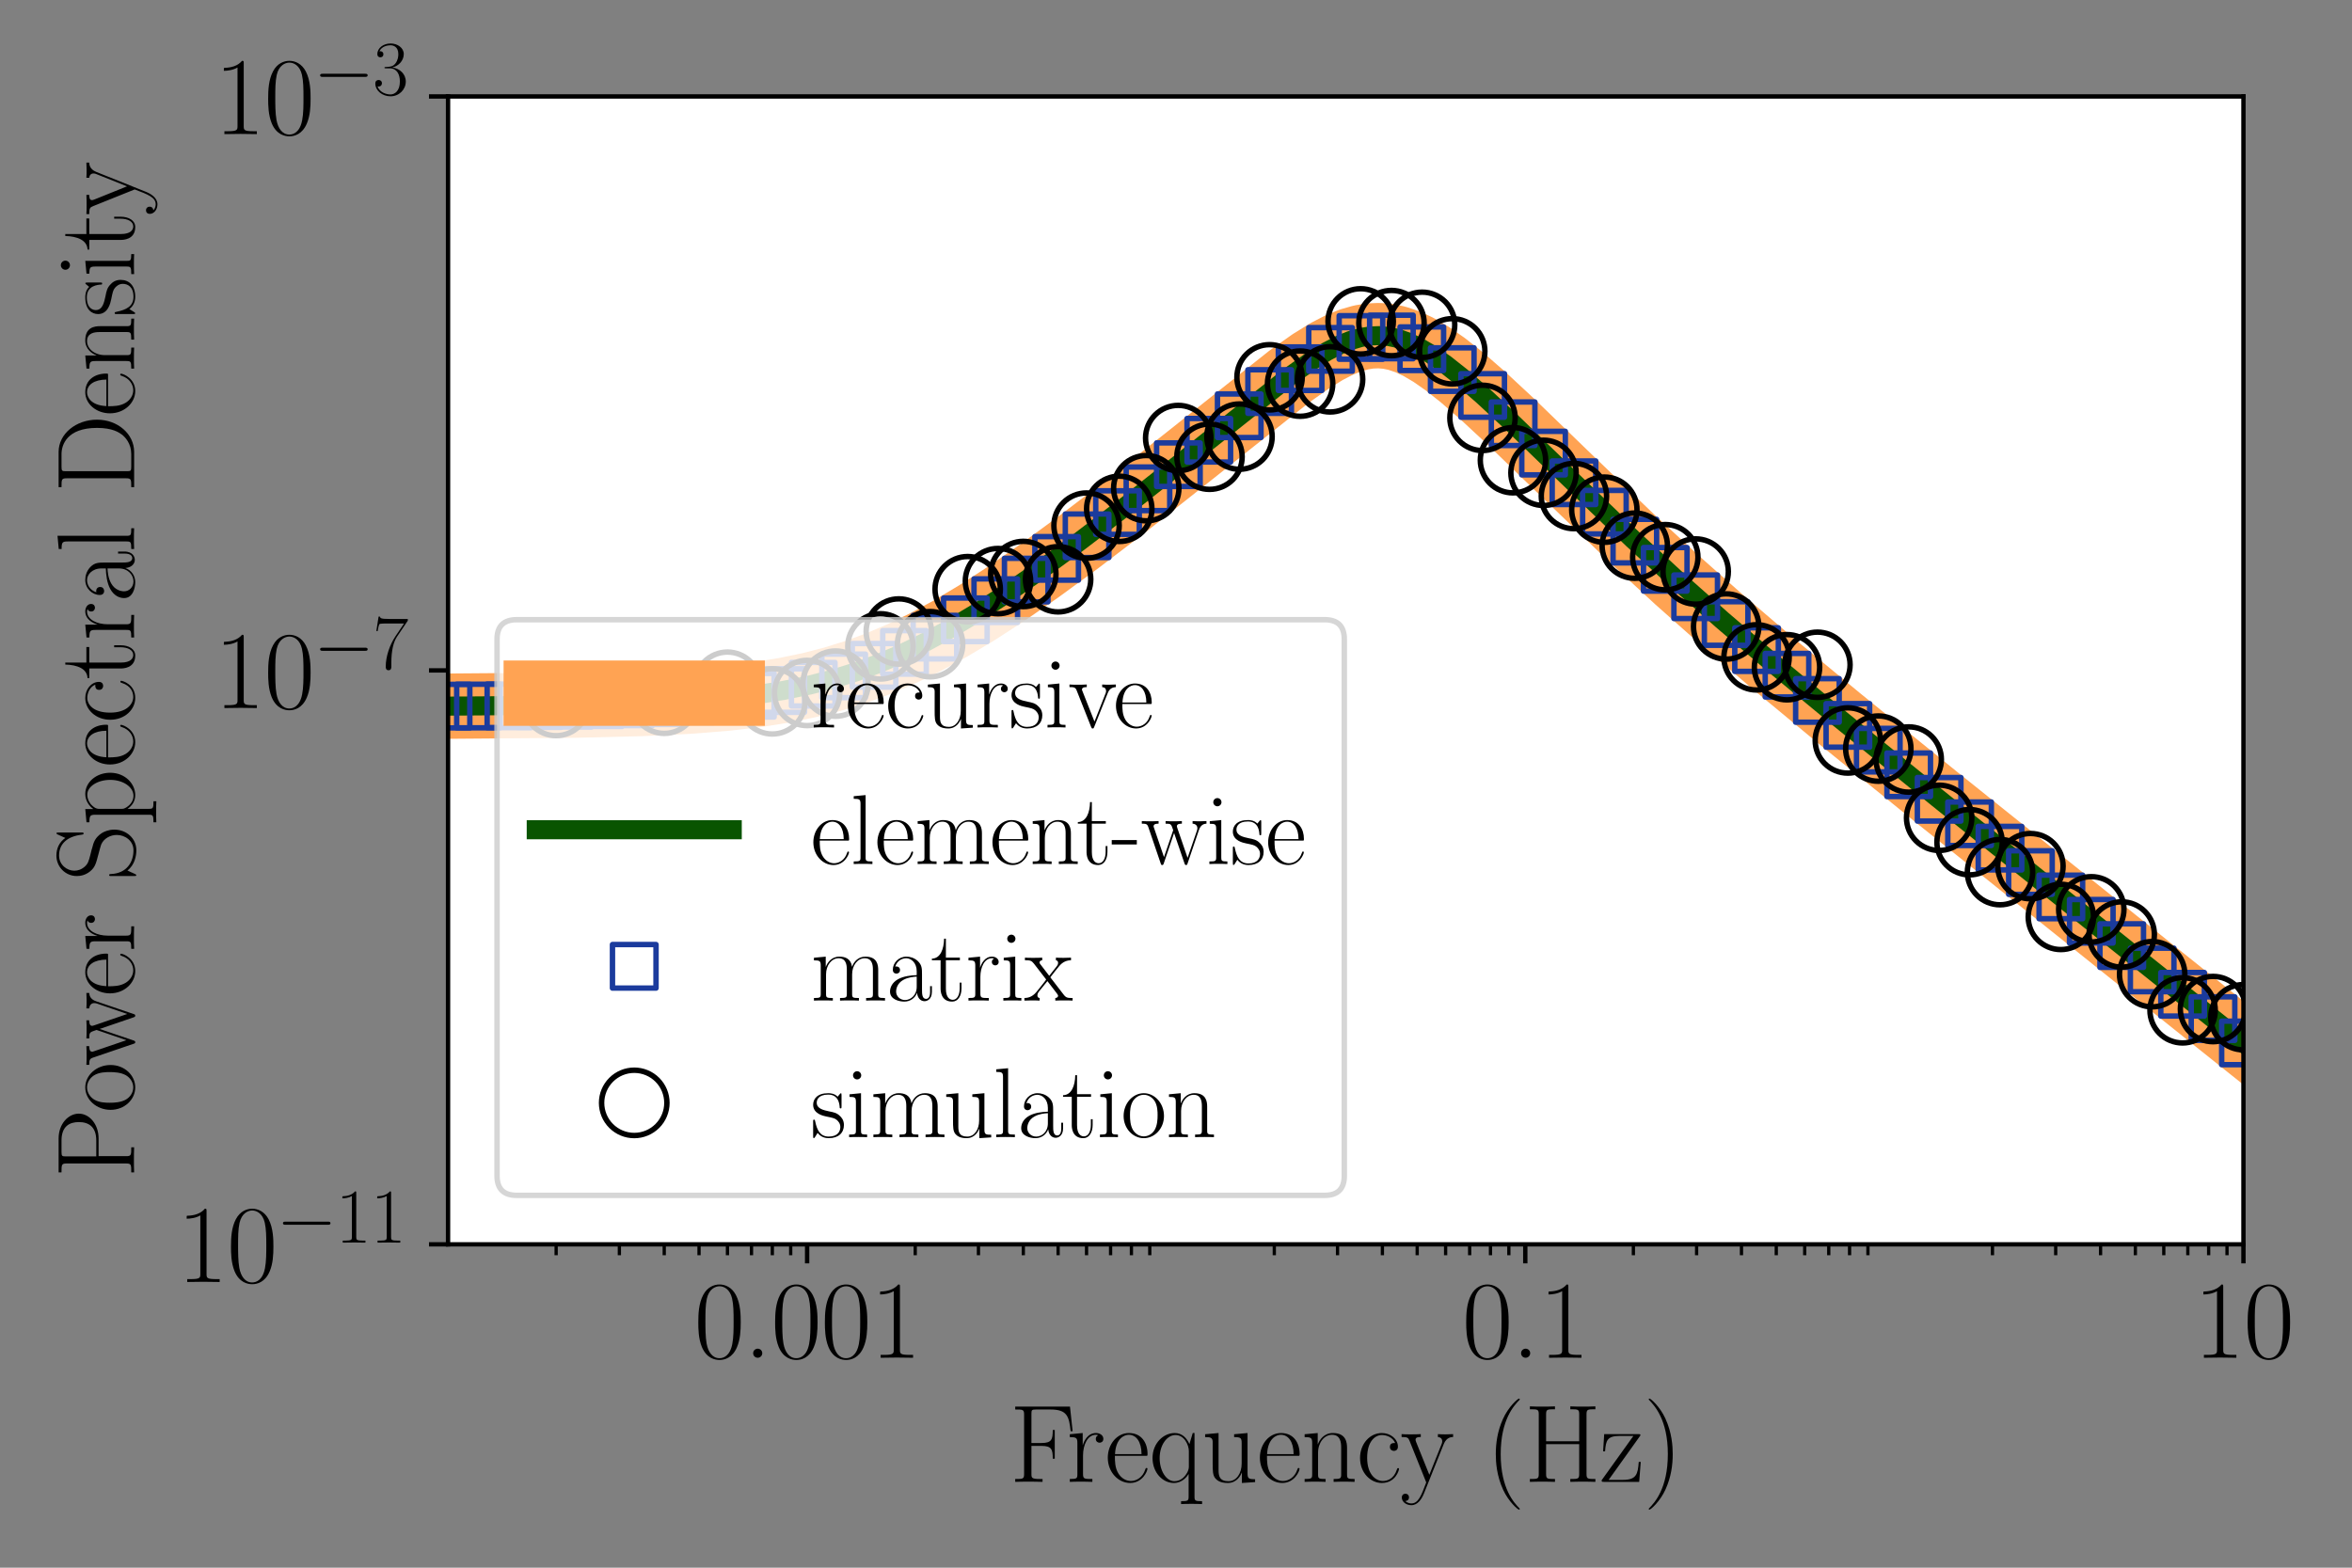 <?xml version="1.0" encoding="utf-8" standalone="no"?>
<!DOCTYPE svg PUBLIC "-//W3C//DTD SVG 1.1//EN"
  "http://www.w3.org/Graphics/SVG/1.1/DTD/svg11.dtd">
<svg xmlns:xlink="http://www.w3.org/1999/xlink" width="432pt" height="288pt" viewBox="0 0 432 288" xmlns="http://www.w3.org/2000/svg" version="1.1">
 <rect x="0" y="0" width="432" height="288" fill="#808080" stroke="none"/>
 <defs>
  <style type="text/css">*{stroke-linejoin: round; stroke-linecap: butt}</style>
 </defs>
 <g id="figure_1">
  <g id="patch_1">
   <path d="M 0 288 
L 432 288 
L 432 0 
L 0 0 
L 0 288 
z
" style="fill: none"/>
  </g>
  <g id="axes_1">
   <g id="patch_2">
    <path d="M 82.294 228.597 
L 412.062 228.597 
L 412.062 17.718 
L 82.294 17.718 
z
" style="fill: #ffffff"/>
   </g>
   <g id="matplotlib.axis_1">
    <g id="xtick_1">
     <g id="line2d_1">
      <defs>
       <path id="mf06d0386e8" d="M 0 0 
L 0 3.5 
" style="stroke: #000000; stroke-width: 0.8"/>
      </defs>
      <g>
       <use xlink:href="#mf06d0386e8" x="148.248" y="228.597" style="stroke: #000000; stroke-width: 0.8"/>
      </g>
     </g>
     <g id="text_1">
      <!-- 0.001 -->
      <g transform="translate(127.484 249.434) scale(0.2 -0.2)">
       <defs>
        <path id="CMR17-30" d="M 2688 2038 
C 2688 2430 2682 3099 2413 3613 
C 2176 4063 1798 4224 1466 4224 
C 1158 4224 768 4082 525 3620 
C 269 3137 243 2539 243 2038 
C 243 1671 250 1112 448 623 
C 723 -39 1216 -128 1466 -128 
C 1760 -128 2208 -7 2470 604 
C 2662 1048 2688 1568 2688 2038 
z
M 1466 -26 
C 1056 -26 813 328 723 816 
C 653 1196 653 1749 653 2109 
C 653 2604 653 3015 736 3407 
C 858 3954 1216 4121 1466 4121 
C 1728 4121 2067 3947 2189 3420 
C 2272 3054 2278 2623 2278 2109 
C 2278 1691 2278 1176 2202 797 
C 2067 96 1690 -26 1466 -26 
z
" transform="scale(0.016)"/>
        <path id="CMR17-2e" d="M 1062 262 
C 1062 422 934 524 800 524 
C 672 524 538 422 538 262 
C 538 102 666 0 800 0 
C 928 0 1062 102 1062 262 
z
" transform="scale(0.016)"/>
        <path id="CMR17-31" d="M 1702 4083 
C 1702 4217 1696 4224 1606 4224 
C 1357 3927 979 3833 621 3820 
C 602 3820 570 3820 563 3808 
C 557 3795 557 3782 557 3648 
C 755 3648 1088 3686 1344 3839 
L 1344 467 
C 1344 243 1331 166 781 166 
L 589 166 
L 589 0 
C 896 6 1216 12 1523 12 
C 1830 12 2150 6 2458 0 
L 2458 166 
L 2266 166 
C 1715 166 1702 236 1702 467 
L 1702 4083 
z
" transform="scale(0.016)"/>
       </defs>
       <use xlink:href="#CMR17-30" transform="scale(0.996)"/>
       <use xlink:href="#CMR17-2e" transform="translate(45.69 0) scale(0.996)"/>
       <use xlink:href="#CMR17-30" transform="translate(70.562 0) scale(0.996)"/>
       <use xlink:href="#CMR17-30" transform="translate(116.252 0) scale(0.996)"/>
       <use xlink:href="#CMR17-31" transform="translate(161.942 0) scale(0.996)"/>
      </g>
     </g>
    </g>
    <g id="xtick_2">
     <g id="line2d_2">
      <g>
       <use xlink:href="#mf06d0386e8" x="280.155" y="228.597" style="stroke: #000000; stroke-width: 0.8"/>
      </g>
     </g>
     <g id="text_2">
      <!-- 0.1 -->
      <g transform="translate(268.53 249.434) scale(0.2 -0.2)">
       <use xlink:href="#CMR17-30" transform="scale(0.996)"/>
       <use xlink:href="#CMR17-2e" transform="translate(45.69 0) scale(0.996)"/>
       <use xlink:href="#CMR17-31" transform="translate(70.562 0) scale(0.996)"/>
      </g>
     </g>
    </g>
    <g id="xtick_3">
     <g id="line2d_3">
      <g>
       <use xlink:href="#mf06d0386e8" x="412.062" y="228.597" style="stroke: #000000; stroke-width: 0.8"/>
      </g>
     </g>
     <g id="text_3">
      <!-- 10 -->
      <g transform="translate(402.924 249.434) scale(0.2 -0.2)">
       <use xlink:href="#CMR17-31" transform="scale(0.996)"/>
       <use xlink:href="#CMR17-30" transform="translate(45.69 0) scale(0.996)"/>
      </g>
     </g>
    </g>
    <g id="xtick_4">
     <g id="line2d_4">
      <defs>
       <path id="m642ac1fba2" d="M 0 0 
L 0 2 
" style="stroke: #000000; stroke-width: 0.6"/>
      </defs>
      <g>
       <use xlink:href="#m642ac1fba2" x="102.148" y="228.597" style="stroke: #000000; stroke-width: 0.6"/>
      </g>
     </g>
    </g>
    <g id="xtick_5">
     <g id="line2d_5">
      <g>
       <use xlink:href="#m642ac1fba2" x="113.762" y="228.597" style="stroke: #000000; stroke-width: 0.6"/>
      </g>
     </g>
    </g>
    <g id="xtick_6">
     <g id="line2d_6">
      <g>
       <use xlink:href="#m642ac1fba2" x="122.002" y="228.597" style="stroke: #000000; stroke-width: 0.6"/>
      </g>
     </g>
    </g>
    <g id="xtick_7">
     <g id="line2d_7">
      <g>
       <use xlink:href="#m642ac1fba2" x="128.394" y="228.597" style="stroke: #000000; stroke-width: 0.6"/>
      </g>
     </g>
    </g>
    <g id="xtick_8">
     <g id="line2d_8">
      <g>
       <use xlink:href="#m642ac1fba2" x="133.616" y="228.597" style="stroke: #000000; stroke-width: 0.6"/>
      </g>
     </g>
    </g>
    <g id="xtick_9">
     <g id="line2d_9">
      <g>
       <use xlink:href="#m642ac1fba2" x="138.031" y="228.597" style="stroke: #000000; stroke-width: 0.6"/>
      </g>
     </g>
    </g>
    <g id="xtick_10">
     <g id="line2d_10">
      <g>
       <use xlink:href="#m642ac1fba2" x="141.856" y="228.597" style="stroke: #000000; stroke-width: 0.6"/>
      </g>
     </g>
    </g>
    <g id="xtick_11">
     <g id="line2d_11">
      <g>
       <use xlink:href="#m642ac1fba2" x="145.23" y="228.597" style="stroke: #000000; stroke-width: 0.6"/>
      </g>
     </g>
    </g>
    <g id="xtick_12">
     <g id="line2d_12">
      <g>
       <use xlink:href="#m642ac1fba2" x="168.102" y="228.597" style="stroke: #000000; stroke-width: 0.6"/>
      </g>
     </g>
    </g>
    <g id="xtick_13">
     <g id="line2d_13">
      <g>
       <use xlink:href="#m642ac1fba2" x="179.715" y="228.597" style="stroke: #000000; stroke-width: 0.6"/>
      </g>
     </g>
    </g>
    <g id="xtick_14">
     <g id="line2d_14">
      <g>
       <use xlink:href="#m642ac1fba2" x="187.956" y="228.597" style="stroke: #000000; stroke-width: 0.6"/>
      </g>
     </g>
    </g>
    <g id="xtick_15">
     <g id="line2d_15">
      <g>
       <use xlink:href="#m642ac1fba2" x="194.347" y="228.597" style="stroke: #000000; stroke-width: 0.6"/>
      </g>
     </g>
    </g>
    <g id="xtick_16">
     <g id="line2d_16">
      <g>
       <use xlink:href="#m642ac1fba2" x="199.569" y="228.597" style="stroke: #000000; stroke-width: 0.6"/>
      </g>
     </g>
    </g>
    <g id="xtick_17">
     <g id="line2d_17">
      <g>
       <use xlink:href="#m642ac1fba2" x="203.985" y="228.597" style="stroke: #000000; stroke-width: 0.6"/>
      </g>
     </g>
    </g>
    <g id="xtick_18">
     <g id="line2d_18">
      <g>
       <use xlink:href="#m642ac1fba2" x="207.81" y="228.597" style="stroke: #000000; stroke-width: 0.6"/>
      </g>
     </g>
    </g>
    <g id="xtick_19">
     <g id="line2d_19">
      <g>
       <use xlink:href="#m642ac1fba2" x="211.183" y="228.597" style="stroke: #000000; stroke-width: 0.6"/>
      </g>
     </g>
    </g>
    <g id="xtick_20">
     <g id="line2d_20">
      <g>
       <use xlink:href="#m642ac1fba2" x="234.055" y="228.597" style="stroke: #000000; stroke-width: 0.6"/>
      </g>
     </g>
    </g>
    <g id="xtick_21">
     <g id="line2d_21">
      <g>
       <use xlink:href="#m642ac1fba2" x="245.669" y="228.597" style="stroke: #000000; stroke-width: 0.6"/>
      </g>
     </g>
    </g>
    <g id="xtick_22">
     <g id="line2d_22">
      <g>
       <use xlink:href="#m642ac1fba2" x="253.909" y="228.597" style="stroke: #000000; stroke-width: 0.6"/>
      </g>
     </g>
    </g>
    <g id="xtick_23">
     <g id="line2d_23">
      <g>
       <use xlink:href="#m642ac1fba2" x="260.301" y="228.597" style="stroke: #000000; stroke-width: 0.6"/>
      </g>
     </g>
    </g>
    <g id="xtick_24">
     <g id="line2d_24">
      <g>
       <use xlink:href="#m642ac1fba2" x="265.523" y="228.597" style="stroke: #000000; stroke-width: 0.6"/>
      </g>
     </g>
    </g>
    <g id="xtick_25">
     <g id="line2d_25">
      <g>
       <use xlink:href="#m642ac1fba2" x="269.938" y="228.597" style="stroke: #000000; stroke-width: 0.6"/>
      </g>
     </g>
    </g>
    <g id="xtick_26">
     <g id="line2d_26">
      <g>
       <use xlink:href="#m642ac1fba2" x="273.763" y="228.597" style="stroke: #000000; stroke-width: 0.6"/>
      </g>
     </g>
    </g>
    <g id="xtick_27">
     <g id="line2d_27">
      <g>
       <use xlink:href="#m642ac1fba2" x="277.137" y="228.597" style="stroke: #000000; stroke-width: 0.6"/>
      </g>
     </g>
    </g>
    <g id="xtick_28">
     <g id="line2d_28">
      <g>
       <use xlink:href="#m642ac1fba2" x="300.009" y="228.597" style="stroke: #000000; stroke-width: 0.6"/>
      </g>
     </g>
    </g>
    <g id="xtick_29">
     <g id="line2d_29">
      <g>
       <use xlink:href="#m642ac1fba2" x="311.623" y="228.597" style="stroke: #000000; stroke-width: 0.6"/>
      </g>
     </g>
    </g>
    <g id="xtick_30">
     <g id="line2d_30">
      <g>
       <use xlink:href="#m642ac1fba2" x="319.863" y="228.597" style="stroke: #000000; stroke-width: 0.6"/>
      </g>
     </g>
    </g>
    <g id="xtick_31">
     <g id="line2d_31">
      <g>
       <use xlink:href="#m642ac1fba2" x="326.254" y="228.597" style="stroke: #000000; stroke-width: 0.6"/>
      </g>
     </g>
    </g>
    <g id="xtick_32">
     <g id="line2d_32">
      <g>
       <use xlink:href="#m642ac1fba2" x="331.477" y="228.597" style="stroke: #000000; stroke-width: 0.6"/>
      </g>
     </g>
    </g>
    <g id="xtick_33">
     <g id="line2d_33">
      <g>
       <use xlink:href="#m642ac1fba2" x="335.892" y="228.597" style="stroke: #000000; stroke-width: 0.6"/>
      </g>
     </g>
    </g>
    <g id="xtick_34">
     <g id="line2d_34">
      <g>
       <use xlink:href="#m642ac1fba2" x="339.717" y="228.597" style="stroke: #000000; stroke-width: 0.6"/>
      </g>
     </g>
    </g>
    <g id="xtick_35">
     <g id="line2d_35">
      <g>
       <use xlink:href="#m642ac1fba2" x="343.09" y="228.597" style="stroke: #000000; stroke-width: 0.6"/>
      </g>
     </g>
    </g>
    <g id="xtick_36">
     <g id="line2d_36">
      <g>
       <use xlink:href="#m642ac1fba2" x="365.962" y="228.597" style="stroke: #000000; stroke-width: 0.6"/>
      </g>
     </g>
    </g>
    <g id="xtick_37">
     <g id="line2d_37">
      <g>
       <use xlink:href="#m642ac1fba2" x="377.576" y="228.597" style="stroke: #000000; stroke-width: 0.6"/>
      </g>
     </g>
    </g>
    <g id="xtick_38">
     <g id="line2d_38">
      <g>
       <use xlink:href="#m642ac1fba2" x="385.816" y="228.597" style="stroke: #000000; stroke-width: 0.6"/>
      </g>
     </g>
    </g>
    <g id="xtick_39">
     <g id="line2d_39">
      <g>
       <use xlink:href="#m642ac1fba2" x="392.208" y="228.597" style="stroke: #000000; stroke-width: 0.6"/>
      </g>
     </g>
    </g>
    <g id="xtick_40">
     <g id="line2d_40">
      <g>
       <use xlink:href="#m642ac1fba2" x="397.43" y="228.597" style="stroke: #000000; stroke-width: 0.6"/>
      </g>
     </g>
    </g>
    <g id="xtick_41">
     <g id="line2d_41">
      <g>
       <use xlink:href="#m642ac1fba2" x="401.846" y="228.597" style="stroke: #000000; stroke-width: 0.6"/>
      </g>
     </g>
    </g>
    <g id="xtick_42">
     <g id="line2d_42">
      <g>
       <use xlink:href="#m642ac1fba2" x="405.67" y="228.597" style="stroke: #000000; stroke-width: 0.6"/>
      </g>
     </g>
    </g>
    <g id="xtick_43">
     <g id="line2d_43">
      <g>
       <use xlink:href="#m642ac1fba2" x="409.044" y="228.597" style="stroke: #000000; stroke-width: 0.6"/>
      </g>
     </g>
    </g>
    <g id="text_4">
     <!-- Frequency (Hz) -->
     <g transform="translate(185.429 272.235) scale(0.2 -0.2)">
      <defs>
       <path id="CMR17-46" d="M 3482 4339 
L 326 4339 
L 326 4172 
C 768 4172 838 4172 838 3883 
L 838 450 
C 838 166 768 166 326 166 
L 326 0 
C 512 12 870 12 1069 12 
C 1331 12 1638 12 1901 0 
L 1901 166 
L 1760 166 
C 1274 166 1261 229 1261 456 
L 1261 2073 
L 1837 2073 
C 2432 2073 2490 1865 2490 1334 
L 2605 1334 
L 2605 2991 
L 2490 2991 
C 2490 2451 2432 2240 1837 2240 
L 1261 2240 
L 1261 3922 
C 1261 4140 1274 4172 1530 4172 
L 2355 4172 
C 3322 4172 3430 3774 3520 2920 
L 3635 2920 
L 3482 4339 
z
" transform="scale(0.016)"/>
       <path id="CMR17-72" d="M 960 1517 
C 960 2134 1222 2713 1702 2713 
C 1747 2713 1792 2707 1837 2687 
C 1837 2687 1696 2642 1696 2475 
C 1696 2321 1818 2257 1914 2257 
C 1990 2257 2131 2302 2131 2482 
C 2131 2687 1926 2816 1709 2816 
C 1222 2816 1011 2340 947 2115 
L 941 2115 
L 941 2816 
L 198 2745 
L 198 2578 
C 576 2578 634 2540 634 2231 
L 634 443 
C 634 198 608 166 198 166 
L 198 0 
C 352 12 646 12 813 12 
C 998 12 1325 12 1498 0 
L 1498 166 
C 1037 166 960 166 960 455 
L 960 1517 
z
" transform="scale(0.016)"/>
       <path id="CMR17-65" d="M 2438 1503 
C 2464 1529 2464 1542 2464 1606 
C 2464 2251 2118 2816 1389 2816 
C 710 2816 173 2175 173 1394 
C 173 554 781 -64 1459 -64 
C 2176 -64 2458 619 2458 755 
C 2458 800 2419 800 2406 800 
C 2362 800 2355 787 2330 709 
C 2189 270 1837 51 1504 51 
C 1229 51 954 206 781 490 
C 582 819 582 1200 582 1503 
L 2438 1503 
z
M 589 1600 
C 634 2511 1126 2713 1382 2713 
C 1818 2713 2112 2308 2118 1600 
L 589 1600 
z
" transform="scale(0.016)"/>
       <path id="CMR17-71" d="M 2630 2816 
L 2528 2816 
L 2336 2177 
C 2189 2519 1920 2816 1491 2816 
C 838 2816 211 2228 211 1376 
C 211 529 800 -64 1440 -64 
C 1933 -64 2208 316 2291 458 
L 2291 -834 
C 2291 -1081 2266 -1114 1856 -1114 
L 1856 -1280 
C 2010 -1268 2291 -1268 2458 -1268 
C 2624 -1268 2912 -1268 3066 -1280 
L 3066 -1114 
C 2656 -1114 2630 -1088 2630 -834 
L 2630 2816 
z
M 2304 871 
C 2304 594 2074 335 2054 316 
C 1856 90 1626 38 1472 38 
C 992 38 621 652 621 1369 
C 621 2125 1043 2700 1536 2700 
C 2048 2700 2304 2112 2304 1776 
L 2304 871 
z
" transform="scale(0.016)"/>
       <path id="CMR17-75" d="M 1882 2745 
L 1882 2579 
C 2259 2579 2317 2540 2317 2229 
L 2317 1053 
C 2317 510 2029 38 1555 38 
C 1030 38 986 355 986 691 
L 986 2816 
L 211 2745 
L 211 2579 
C 467 2579 640 2579 646 2320 
L 646 1079 
C 646 646 646 368 813 187 
C 896 103 1056 -64 1517 -64 
C 2061 -64 2272 400 2323 536 
L 2330 536 
L 2330 -64 
L 3091 -13 
L 3091 154 
C 2714 154 2656 193 2656 503 
L 2656 2816 
L 1882 2745 
z
" transform="scale(0.016)"/>
       <path id="CMR17-6e" d="M 2656 1954 
C 2656 2282 2592 2816 1837 2816 
C 1331 2816 1069 2424 973 2166 
L 966 2166 
L 966 2816 
L 211 2745 
L 211 2578 
C 589 2578 646 2540 646 2231 
L 646 443 
C 646 198 621 166 211 166 
L 211 0 
C 365 12 646 12 813 12 
C 979 12 1267 12 1421 0 
L 1421 166 
C 1011 166 986 192 986 443 
L 986 1678 
C 986 2269 1344 2713 1792 2713 
C 2266 2713 2317 2289 2317 1980 
L 2317 443 
C 2317 198 2291 166 1882 166 
L 1882 0 
C 2035 12 2317 12 2483 12 
C 2650 12 2938 12 3091 0 
L 3091 166 
C 2682 166 2656 192 2656 443 
L 2656 1954 
z
" transform="scale(0.016)"/>
       <path id="CMR17-63" d="M 2234 2240 
C 2112 2240 1933 2240 1933 2015 
C 1933 1836 2080 1785 2163 1785 
C 2208 1785 2394 1804 2394 2028 
C 2394 2476 1958 2816 1466 2816 
C 787 2816 211 2201 211 1379 
C 211 521 813 -64 1466 -64 
C 2259 -64 2458 676 2458 747 
C 2458 773 2451 792 2406 792 
C 2362 792 2355 786 2330 702 
C 2163 180 1798 51 1523 51 
C 1114 51 621 431 621 1385 
C 621 2358 1094 2700 1472 2700 
C 1722 2700 2093 2582 2234 2240 
z
" transform="scale(0.016)"/>
       <path id="CMR17-79" d="M 2496 2183 
C 2656 2579 2944 2585 3034 2585 
L 3034 2752 
C 2912 2745 2752 2739 2630 2739 
C 2496 2739 2285 2739 2157 2752 
L 2157 2585 
C 2400 2566 2406 2384 2406 2332 
C 2406 2268 2394 2235 2362 2158 
L 1664 409 
L 902 2300 
C 870 2378 870 2423 870 2430 
C 870 2572 1018 2585 1171 2585 
L 1171 2752 
C 1018 2739 742 2739 582 2739 
C 410 2739 205 2739 64 2752 
L 64 2585 
C 410 2585 448 2553 531 2345 
L 1485 -31 
C 1197 -795 1030 -1242 627 -1242 
C 557 -1242 397 -1223 282 -1106 
C 429 -1093 493 -1002 493 -892 
C 493 -782 416 -685 288 -685 
C 147 -685 77 -782 77 -899 
C 77 -1158 339 -1344 627 -1344 
C 998 -1344 1229 -983 1357 -659 
L 2496 2183 
z
" transform="scale(0.016)"/>
       <path id="CMR17-28" d="M 1958 -1562 
C 1958 -1556 1958 -1543 1939 -1524 
C 1645 -1223 858 -403 858 1596 
C 858 3595 1632 4408 1946 4729 
C 1946 4735 1958 4748 1958 4767 
C 1958 4787 1939 4800 1914 4800 
C 1843 4800 1299 4325 986 3620 
C 666 2909 576 2218 576 1603 
C 576 1141 621 360 1005 -467 
C 1312 -1133 1837 -1600 1914 -1600 
C 1946 -1600 1958 -1588 1958 -1562 
z
" transform="scale(0.016)"/>
       <path id="CMR17-48" d="M 3590 3898 
C 3590 4185 3661 4185 4102 4185 
L 4102 4352 
C 3917 4339 3578 4339 3379 4339 
C 3181 4339 2842 4339 2656 4352 
L 2656 4185 
C 3098 4185 3168 4185 3168 3898 
L 3168 2342 
L 1261 2342 
L 1261 3898 
C 1261 4185 1331 4185 1773 4185 
L 1773 4352 
C 1587 4339 1248 4339 1050 4339 
C 851 4339 512 4339 326 4352 
L 326 4185 
C 768 4185 838 4185 838 3898 
L 838 452 
C 838 166 768 166 326 166 
L 326 0 
C 512 12 851 12 1050 12 
C 1248 12 1587 12 1773 0 
L 1773 166 
C 1331 166 1261 166 1261 452 
L 1261 2176 
L 3168 2176 
L 3168 452 
C 3168 166 3098 166 2656 166 
L 2656 0 
C 2842 12 3181 12 3379 12 
C 3578 12 3917 12 4102 0 
L 4102 166 
C 3661 166 3590 166 3590 452 
L 3590 3898 
z
" transform="scale(0.016)"/>
       <path id="CMR17-7a" d="M 2310 2604 
C 2362 2668 2362 2681 2362 2694 
C 2362 2752 2336 2752 2221 2752 
L 275 2752 
L 211 1760 
L 326 1760 
C 371 2380 442 2649 1178 2649 
L 1958 2649 
L 128 96 
C 128 6 134 0 269 0 
L 2291 0 
L 2381 1152 
L 2266 1152 
C 2214 441 2131 115 1350 115 
L 531 115 
L 2310 2604 
z
" transform="scale(0.016)"/>
       <path id="CMR17-29" d="M 1683 1596 
C 1683 2057 1638 2839 1254 3665 
C 947 4332 422 4800 346 4800 
C 326 4800 301 4793 301 4761 
C 301 4748 307 4742 314 4729 
C 621 4408 1402 3595 1402 1603 
C 1402 -396 627 -1210 314 -1530 
C 307 -1543 301 -1549 301 -1562 
C 301 -1594 326 -1600 346 -1600 
C 416 -1600 960 -1127 1274 -422 
C 1594 289 1683 981 1683 1596 
z
" transform="scale(0.016)"/>
      </defs>
      <use xlink:href="#CMR17-46" transform="scale(0.996)"/>
      <use xlink:href="#CMR17-72" transform="translate(52.177 0) scale(0.996)"/>
      <use xlink:href="#CMR17-65" transform="translate(87.457 0) scale(0.996)"/>
      <use xlink:href="#CMR17-71" transform="translate(127.943 0) scale(0.996)"/>
      <use xlink:href="#CMR17-75" transform="translate(176.236 0) scale(0.996)"/>
      <use xlink:href="#CMR17-65" transform="translate(227.131 0) scale(0.996)"/>
      <use xlink:href="#CMR17-6e" transform="translate(267.617 0) scale(0.996)"/>
      <use xlink:href="#CMR17-63" transform="translate(318.512 0) scale(0.996)"/>
      <use xlink:href="#CMR17-79" transform="translate(358.998 0) scale(0.996)"/>
      <use xlink:href="#CMR17-28" transform="translate(437.367 0) scale(0.996)"/>
      <use xlink:href="#CMR17-48" transform="translate(472.648 0) scale(0.996)"/>
      <use xlink:href="#CMR17-7a" transform="translate(541.72 0) scale(0.996)"/>
      <use xlink:href="#CMR17-29" transform="translate(582.206 0) scale(0.996)"/>
     </g>
    </g>
   </g>
   <g id="matplotlib.axis_2">
    <g id="ytick_1">
     <g id="line2d_44">
      <defs>
       <path id="mcb9f0d0745" d="M 0 0 
L -3.5 0 
" style="stroke: #000000; stroke-width: 0.8"/>
      </defs>
      <g>
       <use xlink:href="#mcb9f0d0745" x="82.294" y="228.597" style="stroke: #000000; stroke-width: 0.8"/>
      </g>
     </g>
     <g id="text_5">
      <!-- $\mathdefault{10^{-11}}$ -->
      <g transform="translate(32.513 235.515) scale(0.2 -0.2)">
       <defs>
        <path id="CMSY10-0" d="M 4218 1472 
C 4326 1472 4442 1472 4442 1600 
C 4442 1728 4326 1728 4218 1728 
L 755 1728 
C 646 1728 531 1728 531 1600 
C 531 1472 646 1472 755 1472 
L 4218 1472 
z
" transform="scale(0.016)"/>
       </defs>
       <use xlink:href="#CMR17-31" transform="scale(0.996)"/>
       <use xlink:href="#CMR17-30" transform="translate(45.69 0) scale(0.996)"/>
       <use xlink:href="#CMSY10-0" transform="translate(91.381 36.154) scale(0.697)"/>
       <use xlink:href="#CMR17-31" transform="translate(145.622 36.154) scale(0.697)"/>
       <use xlink:href="#CMR17-31" transform="translate(177.605 36.154) scale(0.697)"/>
      </g>
     </g>
    </g>
    <g id="ytick_2">
     <g id="line2d_45">
      <g>
       <use xlink:href="#mcb9f0d0745" x="82.294" y="123.158" style="stroke: #000000; stroke-width: 0.8"/>
      </g>
     </g>
     <g id="text_6">
      <!-- $\mathdefault{10^{-7}}$ -->
      <g transform="translate(39.341 130.076) scale(0.2 -0.2)">
       <defs>
        <path id="CMR17-37" d="M 2886 3955 
L 2886 4096 
L 1382 4096 
C 634 4096 621 4166 595 4288 
L 480 4288 
L 294 3104 
L 410 3104 
C 429 3226 474 3552 550 3673 
C 589 3724 1062 3724 1171 3724 
L 2579 3724 
L 1869 2670 
C 1395 1961 1069 1003 1069 166 
C 1069 89 1069 -128 1299 -128 
C 1530 -128 1530 89 1530 172 
L 1530 466 
C 1530 1514 1709 2204 2003 2644 
L 2886 3955 
z
" transform="scale(0.016)"/>
       </defs>
       <use xlink:href="#CMR17-31" transform="scale(0.996)"/>
       <use xlink:href="#CMR17-30" transform="translate(45.69 0) scale(0.996)"/>
       <use xlink:href="#CMSY10-0" transform="translate(91.381 36.154) scale(0.697)"/>
       <use xlink:href="#CMR17-37" transform="translate(145.622 36.154) scale(0.697)"/>
      </g>
     </g>
    </g>
    <g id="ytick_3">
     <g id="line2d_46">
      <g>
       <use xlink:href="#mcb9f0d0745" x="82.294" y="17.718" style="stroke: #000000; stroke-width: 0.8"/>
      </g>
     </g>
     <g id="text_7">
      <!-- $\mathdefault{10^{-3}}$ -->
      <g transform="translate(39.341 24.637) scale(0.2 -0.2)">
       <defs>
        <path id="CMR17-33" d="M 1414 2176 
C 1984 2176 2234 1673 2234 1094 
C 2234 322 1824 25 1453 25 
C 1114 25 563 193 390 691 
C 422 678 454 678 486 678 
C 640 678 755 780 755 947 
C 755 1132 614 1216 486 1216 
C 378 1216 211 1164 211 927 
C 211 335 787 -128 1466 -128 
C 2176 -128 2720 432 2720 1087 
C 2720 1718 2208 2176 1600 2246 
C 2086 2347 2554 2776 2554 3353 
C 2554 3856 2048 4224 1472 4224 
C 890 4224 378 3862 378 3347 
C 378 3123 544 3084 627 3084 
C 762 3084 877 3167 877 3334 
C 877 3500 762 3584 627 3584 
C 602 3584 570 3584 544 3571 
C 730 3999 1235 4076 1459 4076 
C 1683 4076 2106 3966 2106 3347 
C 2106 3167 2080 2851 1862 2574 
C 1670 2329 1453 2316 1242 2297 
C 1210 2297 1062 2284 1037 2284 
C 992 2278 966 2272 966 2227 
C 966 2182 973 2176 1101 2176 
L 1414 2176 
z
" transform="scale(0.016)"/>
       </defs>
       <use xlink:href="#CMR17-31" transform="scale(0.996)"/>
       <use xlink:href="#CMR17-30" transform="translate(45.69 0) scale(0.996)"/>
       <use xlink:href="#CMSY10-0" transform="translate(91.381 36.154) scale(0.697)"/>
       <use xlink:href="#CMR17-33" transform="translate(145.622 36.154) scale(0.697)"/>
      </g>
     </g>
    </g>
    <g id="text_8">
     <!-- Power Spectral Density -->
     <g transform="translate(24.637 216.438) rotate(-90) scale(0.2 -0.2)">
      <defs>
       <path id="CMR17-50" d="M 1267 2048 
L 2291 2048 
C 3117 2048 3718 2583 3718 3187 
C 3718 3791 3130 4352 2291 4352 
L 333 4352 
L 333 4185 
C 774 4185 845 4185 845 3899 
L 845 453 
C 845 166 774 166 333 166 
L 333 0 
C 518 12 858 12 1056 12 
C 1254 12 1594 12 1779 0 
L 1779 166 
C 1338 166 1267 166 1267 453 
L 1267 2048 
z
M 1254 2182 
L 1254 3937 
C 1254 4153 1267 4185 1523 4185 
L 2170 4185 
C 2995 4185 3232 3715 3232 3187 
C 3232 2608 2950 2182 2170 2182 
L 1254 2182 
z
" transform="scale(0.016)"/>
       <path id="CMR17-6f" d="M 2758 1356 
C 2758 2176 2163 2816 1466 2816 
C 768 2816 173 2176 173 1356 
C 173 550 768 -64 1466 -64 
C 2163 -64 2758 550 2758 1356 
z
M 1466 51 
C 1165 51 909 230 762 480 
C 602 768 582 1126 582 1408 
C 582 1676 595 2009 762 2297 
C 890 2508 1139 2713 1466 2713 
C 1754 2713 1997 2553 2150 2329 
C 2349 2028 2349 1606 2349 1408 
C 2349 1158 2336 774 2163 467 
C 1984 172 1709 51 1466 51 
z
" transform="scale(0.016)"/>
       <path id="CMR17-77" d="M 3725 2186 
C 3853 2566 4109 2579 4205 2585 
L 4205 2752 
C 4077 2745 3949 2739 3821 2739 
C 3699 2739 3424 2739 3315 2752 
L 3315 2585 
C 3514 2572 3622 2456 3622 2296 
C 3622 2251 3610 2193 3597 2148 
L 2995 398 
L 2342 2296 
C 2330 2341 2310 2392 2310 2418 
C 2310 2585 2528 2585 2630 2585 
L 2630 2752 
C 2483 2739 2214 2739 2061 2739 
C 1901 2739 1734 2739 1587 2752 
L 1587 2585 
C 1939 2585 1939 2572 2074 2167 
L 1485 443 
L 851 2302 
C 819 2386 819 2399 819 2418 
C 819 2585 1037 2585 1139 2585 
L 1139 2752 
C 986 2739 717 2739 557 2739 
C 416 2739 198 2739 64 2752 
L 64 2585 
C 346 2585 416 2566 486 2353 
L 1274 38 
C 1299 -45 1318 -64 1370 -64 
C 1414 -64 1440 -52 1472 44 
L 2131 1987 
L 2797 44 
C 2829 -52 2854 -64 2899 -64 
C 2950 -64 2970 -45 2995 38 
L 3725 2186 
z
" transform="scale(0.016)"/>
       <path id="CMR17-53" d="M 2803 4351 
C 2803 4467 2797 4473 2758 4473 
C 2720 4473 2707 4447 2682 4390 
L 2490 3965 
C 2246 4320 1875 4480 1472 4480 
C 819 4480 294 3958 294 3301 
C 294 3101 339 2817 557 2546 
C 794 2250 1018 2198 1530 2063 
C 1722 2011 2042 1927 2106 1901 
C 2470 1747 2662 1360 2662 999 
C 2662 534 2336 38 1779 38 
C 1094 38 454 425 410 1328 
C 403 1431 397 1437 352 1437 
C 301 1437 294 1431 294 1302 
L 294 0 
C 294 -116 301 -122 339 -122 
C 384 -122 397 -90 486 109 
C 493 128 493 141 614 386 
C 934 -39 1472 -128 1779 -128 
C 2477 -128 2970 457 2970 1141 
C 2970 1476 2848 1734 2778 1850 
C 2509 2263 2221 2340 1914 2417 
C 1869 2437 1856 2437 1498 2527 
C 1152 2617 1005 2662 845 2836 
C 666 3036 602 3243 602 3449 
C 602 3868 934 4326 1478 4326 
C 2157 4326 2579 3842 2675 3036 
C 2694 2920 2701 2914 2746 2914 
C 2803 2914 2803 2933 2803 3043 
L 2803 4351 
z
" transform="scale(0.016)"/>
       <path id="CMR17-70" d="M 1408 -1114 
C 998 -1114 973 -1088 973 -834 
L 973 380 
C 1158 109 1427 -64 1766 -64 
C 2406 -64 3053 503 3053 1382 
C 3053 2196 2496 2816 1837 2816 
C 1453 2816 1139 2603 960 2345 
L 960 2816 
L 198 2745 
L 198 2577 
C 576 2577 634 2539 634 2228 
L 634 -834 
C 634 -1081 608 -1114 198 -1114 
L 198 -1280 
C 352 -1268 634 -1268 800 -1268 
C 966 -1268 1254 -1268 1408 -1280 
L 1408 -1114 
z
M 973 2015 
C 973 2106 973 2241 1222 2481 
C 1254 2506 1472 2700 1792 2700 
C 2259 2700 2643 2112 2643 1376 
C 2643 639 2234 38 1728 38 
C 1498 38 1248 148 1056 451 
C 973 594 973 632 973 736 
L 973 2015 
z
" transform="scale(0.016)"/>
       <path id="CMR17-74" d="M 966 2585 
L 1862 2585 
L 1862 2752 
L 966 2752 
L 966 3968 
L 851 3968 
C 838 3292 614 2700 70 2687 
L 70 2585 
L 627 2585 
L 627 778 
C 627 655 627 -64 1370 -64 
C 1747 -64 1965 308 1965 784 
L 1965 1151 
L 1850 1151 
L 1850 790 
C 1850 347 1677 51 1408 51 
C 1222 51 966 179 966 765 
L 966 2585 
z
" transform="scale(0.016)"/>
       <path id="CMR17-61" d="M 2304 1656 
C 2304 2048 2304 2275 2035 2534 
C 1798 2751 1523 2816 1306 2816 
C 800 2816 435 2408 435 1977 
C 435 1740 627 1728 666 1728 
C 749 1728 896 1779 896 1958 
C 896 2118 774 2188 666 2188 
C 640 2188 608 2182 589 2176 
C 723 2594 1069 2713 1293 2713 
C 1613 2713 1965 2421 1965 1875 
L 1965 1632 
C 1587 1619 1133 1568 774 1373 
C 371 1147 256 822 256 576 
C 256 77 832 -64 1171 -64 
C 1523 -64 1850 135 1990 505 
C 2003 219 2182 -39 2464 -39 
C 2598 -39 2938 51 2938 563 
L 2938 926 
L 2822 926 
L 2822 557 
C 2822 161 2650 109 2566 109 
C 2304 109 2304 446 2304 732 
L 2304 1656 
z
M 1965 887 
C 1965 323 1568 38 1216 38 
C 896 38 646 278 646 576 
C 646 771 730 1114 1101 1322 
C 1408 1497 1760 1523 1965 1536 
L 1965 887 
z
" transform="scale(0.016)"/>
       <path id="CMR17-6c" d="M 979 4416 
L 218 4345 
L 218 4179 
C 595 4179 653 4141 653 3835 
L 653 439 
C 653 198 627 166 218 166 
L 218 0 
C 371 12 653 12 813 12 
C 979 12 1261 12 1414 0 
L 1414 166 
C 1005 166 979 191 979 439 
L 979 4416 
z
" transform="scale(0.016)"/>
       <path id="CMR17-44" d="M 333 4352 
L 333 4185 
C 774 4185 845 4185 845 3898 
L 845 453 
C 845 166 774 166 333 166 
L 333 0 
L 2368 0 
C 3398 0 4224 943 4224 2140 
C 4224 3344 3411 4352 2368 4352 
L 333 4352 
z
M 1523 166 
C 1267 166 1254 198 1254 414 
L 1254 3936 
C 1254 4153 1267 4185 1523 4185 
L 2240 4185 
C 2771 4185 3750 3873 3750 2140 
C 3750 1242 3488 879 3366 707 
C 3213 510 2848 166 2240 166 
L 1523 166 
z
" transform="scale(0.016)"/>
       <path id="CMR17-73" d="M 1978 2688 
C 1978 2803 1971 2809 1933 2809 
C 1907 2809 1901 2803 1824 2707 
C 1805 2681 1747 2617 1728 2592 
C 1523 2809 1235 2816 1126 2816 
C 416 2816 160 2444 160 2073 
C 160 1497 813 1363 998 1324 
C 1402 1241 1542 1216 1677 1100 
C 1760 1024 1901 883 1901 652 
C 1901 384 1747 38 1158 38 
C 602 38 403 460 288 1024 
C 269 1113 269 1120 218 1120 
C 166 1120 160 1113 160 985 
L 160 64 
C 160 -52 166 -58 205 -58 
C 237 -58 243 -52 275 0 
C 314 57 410 211 448 275 
C 576 102 800 -64 1158 -64 
C 1792 -64 2131 281 2131 780 
C 2131 1107 1958 1280 1875 1356 
C 1683 1555 1459 1600 1190 1651 
C 838 1728 390 1817 390 2208 
C 390 2374 480 2726 1126 2726 
C 1811 2726 1850 2086 1862 1881 
C 1869 1849 1901 1843 1920 1843 
C 1978 1843 1978 1862 1978 1971 
L 1978 2688 
z
" transform="scale(0.016)"/>
       <path id="CMR17-69" d="M 992 3961 
C 992 4102 877 4224 730 4224 
C 589 4224 467 4108 467 3961 
C 467 3820 582 3699 730 3699 
C 870 3699 992 3814 992 3961 
z
M 243 2745 
L 243 2579 
C 602 2579 653 2540 653 2231 
L 653 443 
C 653 198 627 166 218 166 
L 218 0 
C 371 12 646 12 806 12 
C 960 12 1222 12 1370 0 
L 1370 166 
C 992 166 979 205 979 436 
L 979 2816 
L 243 2745 
z
" transform="scale(0.016)"/>
      </defs>
      <use xlink:href="#CMR17-50" transform="scale(0.996)"/>
      <use xlink:href="#CMR17-6f" transform="translate(59.984 0) scale(0.996)"/>
      <use xlink:href="#CMR17-77" transform="translate(103.072 0) scale(0.996)"/>
      <use xlink:href="#CMR17-65" transform="translate(166.979 0) scale(0.996)"/>
      <use xlink:href="#CMR17-72" transform="translate(207.465 0) scale(0.996)"/>
      <use xlink:href="#CMR17-53" transform="translate(272.822 0) scale(0.996)"/>
      <use xlink:href="#CMR17-70" transform="translate(323.717 0) scale(0.996)"/>
      <use xlink:href="#CMR17-65" transform="translate(377.215 0) scale(0.996)"/>
      <use xlink:href="#CMR17-63" transform="translate(417.701 0) scale(0.996)"/>
      <use xlink:href="#CMR17-74" transform="translate(458.186 0) scale(0.996)"/>
      <use xlink:href="#CMR17-72" transform="translate(493.467 0) scale(0.996)"/>
      <use xlink:href="#CMR17-61" transform="translate(528.748 0) scale(0.996)"/>
      <use xlink:href="#CMR17-6c" transform="translate(574.438 0) scale(0.996)"/>
      <use xlink:href="#CMR17-44" transform="translate(629.385 0) scale(0.996)"/>
      <use xlink:href="#CMR17-65" transform="translate(699.779 0) scale(0.996)"/>
      <use xlink:href="#CMR17-6e" transform="translate(740.264 0) scale(0.996)"/>
      <use xlink:href="#CMR17-73" transform="translate(791.16 0) scale(0.996)"/>
      <use xlink:href="#CMR17-69" transform="translate(826.961 0) scale(0.996)"/>
      <use xlink:href="#CMR17-74" transform="translate(851.832 0) scale(0.996)"/>
      <use xlink:href="#CMR17-79" transform="translate(884.511 0) scale(0.996)"/>
     </g>
    </g>
   </g>
   <g id="line2d_47">
    <path d="M 82.294 129.725 
L 105.731 129.54 
L 117.945 129.237 
L 126.527 128.818 
L 133.459 128.263 
L 139.071 127.605 
L 144.022 126.818 
L 148.644 125.867 
L 152.935 124.766 
L 157.226 123.43 
L 161.187 121.975 
L 165.479 120.151 
L 169.77 118.075 
L 174.391 115.575 
L 179.343 112.623 
L 184.624 109.21 
L 190.896 104.873 
L 198.158 99.565 
L 207.071 92.756 
L 218.294 83.88 
L 236.78 69.198 
L 240.741 66.394 
L 243.712 64.558 
L 246.023 63.367 
L 248.003 62.561 
L 249.984 61.993 
L 251.634 61.724 
L 253.285 61.657 
L 254.935 61.796 
L 256.586 62.14 
L 258.566 62.81 
L 260.547 63.735 
L 262.858 65.093 
L 265.498 66.938 
L 268.469 69.292 
L 272.43 72.74 
L 277.712 77.653 
L 287.285 86.918 
L 299.829 98.985 
L 308.081 106.606 
L 316.333 113.924 
L 325.906 122.101 
L 337.79 131.943 
L 355.945 146.659 
L 394.897 177.871 
L 412.062 191.595 
L 412.062 191.595 
" clip-path="url(#pac51b546d5)" style="fill: none; stroke: #ffa353; stroke-width: 12; stroke-linecap: square"/>
   </g>
   <g id="line2d_48">
    <path d="M 82.294 129.725 
L 105.731 129.54 
L 117.945 129.237 
L 126.527 128.818 
L 133.459 128.263 
L 139.071 127.605 
L 144.022 126.818 
L 148.644 125.867 
L 152.935 124.766 
L 157.226 123.43 
L 161.187 121.975 
L 165.479 120.151 
L 169.77 118.075 
L 174.391 115.575 
L 179.343 112.623 
L 184.624 109.21 
L 190.896 104.873 
L 198.158 99.565 
L 207.071 92.756 
L 218.294 83.88 
L 236.78 69.198 
L 240.741 66.394 
L 243.712 64.558 
L 246.023 63.367 
L 248.003 62.561 
L 249.984 61.993 
L 251.634 61.724 
L 253.285 61.657 
L 254.935 61.796 
L 256.586 62.14 
L 258.566 62.81 
L 260.547 63.735 
L 262.858 65.093 
L 265.498 66.938 
L 268.469 69.292 
L 272.43 72.74 
L 277.712 77.653 
L 287.285 86.918 
L 299.829 98.985 
L 308.081 106.606 
L 316.333 113.924 
L 325.906 122.101 
L 337.79 131.943 
L 355.945 146.659 
L 394.897 177.871 
L 412.062 191.595 
L 412.062 191.595 
" clip-path="url(#pac51b546d5)" style="fill: none; stroke: #095400; stroke-width: 3.5; stroke-linecap: square"/>
   </g>
   <g id="line2d_49">
    <path d="M 82.294 129.725 
L 87.883 129.703 
L 93.473 129.672 
L 99.062 129.625 
L 104.651 129.556 
L 110.24 129.456 
L 115.83 129.309 
L 121.419 129.095 
L 127.008 128.787 
L 132.598 128.346 
L 138.187 127.724 
L 143.776 126.862 
L 149.365 125.697 
L 154.955 124.168 
L 160.544 122.226 
L 166.133 119.851 
L 171.723 117.051 
L 177.312 113.865 
L 182.901 110.35 
L 188.49 106.568 
L 194.08 102.579 
L 199.669 98.43 
L 205.258 94.161 
L 210.848 89.8 
L 216.437 85.366 
L 222.026 80.88 
L 227.615 76.376 
L 233.205 71.932 
L 238.794 67.733 
L 244.383 64.187 
L 249.973 61.995 
L 255.562 61.902 
L 261.151 64.064 
L 266.74 67.892 
L 272.33 72.649 
L 277.919 77.85 
L 283.508 83.24 
L 289.098 88.683 
L 294.687 94.092 
L 300.276 99.406 
L 305.865 104.59 
L 311.455 109.633 
L 317.044 114.542 
L 322.633 119.337 
L 328.223 124.041 
L 333.812 128.676 
L 339.401 133.261 
L 344.99 137.81 
L 350.58 142.333 
L 356.169 146.839 
L 361.758 151.332 
L 367.348 155.818 
L 372.937 160.298 
L 378.526 164.773 
L 384.115 169.247 
L 389.705 173.718 
L 395.294 178.188 
L 400.883 182.658 
L 406.473 187.127 
L 412.062 191.595 
" clip-path="url(#pac51b546d5)" style="fill: none"/>
    <defs>
     <path id="m335fe4deab" d="M -4 4 
L 4 4 
L 4 -4 
L -4 -4 
z
" style="stroke: #1b3b9d; stroke-linejoin: miter"/>
    </defs>
    <g clip-path="url(#pac51b546d5)">
     <use xlink:href="#m335fe4deab" x="82.294" y="129.725" style="fill-opacity: 0; stroke: #1b3b9d; stroke-linejoin: miter"/>
     <use xlink:href="#m335fe4deab" x="87.883" y="129.703" style="fill-opacity: 0; stroke: #1b3b9d; stroke-linejoin: miter"/>
     <use xlink:href="#m335fe4deab" x="93.473" y="129.672" style="fill-opacity: 0; stroke: #1b3b9d; stroke-linejoin: miter"/>
     <use xlink:href="#m335fe4deab" x="99.062" y="129.625" style="fill-opacity: 0; stroke: #1b3b9d; stroke-linejoin: miter"/>
     <use xlink:href="#m335fe4deab" x="104.651" y="129.556" style="fill-opacity: 0; stroke: #1b3b9d; stroke-linejoin: miter"/>
     <use xlink:href="#m335fe4deab" x="110.24" y="129.456" style="fill-opacity: 0; stroke: #1b3b9d; stroke-linejoin: miter"/>
     <use xlink:href="#m335fe4deab" x="115.83" y="129.309" style="fill-opacity: 0; stroke: #1b3b9d; stroke-linejoin: miter"/>
     <use xlink:href="#m335fe4deab" x="121.419" y="129.095" style="fill-opacity: 0; stroke: #1b3b9d; stroke-linejoin: miter"/>
     <use xlink:href="#m335fe4deab" x="127.008" y="128.787" style="fill-opacity: 0; stroke: #1b3b9d; stroke-linejoin: miter"/>
     <use xlink:href="#m335fe4deab" x="132.598" y="128.346" style="fill-opacity: 0; stroke: #1b3b9d; stroke-linejoin: miter"/>
     <use xlink:href="#m335fe4deab" x="138.187" y="127.724" style="fill-opacity: 0; stroke: #1b3b9d; stroke-linejoin: miter"/>
     <use xlink:href="#m335fe4deab" x="143.776" y="126.862" style="fill-opacity: 0; stroke: #1b3b9d; stroke-linejoin: miter"/>
     <use xlink:href="#m335fe4deab" x="149.365" y="125.697" style="fill-opacity: 0; stroke: #1b3b9d; stroke-linejoin: miter"/>
     <use xlink:href="#m335fe4deab" x="154.955" y="124.168" style="fill-opacity: 0; stroke: #1b3b9d; stroke-linejoin: miter"/>
     <use xlink:href="#m335fe4deab" x="160.544" y="122.226" style="fill-opacity: 0; stroke: #1b3b9d; stroke-linejoin: miter"/>
     <use xlink:href="#m335fe4deab" x="166.133" y="119.851" style="fill-opacity: 0; stroke: #1b3b9d; stroke-linejoin: miter"/>
     <use xlink:href="#m335fe4deab" x="171.723" y="117.051" style="fill-opacity: 0; stroke: #1b3b9d; stroke-linejoin: miter"/>
     <use xlink:href="#m335fe4deab" x="177.312" y="113.865" style="fill-opacity: 0; stroke: #1b3b9d; stroke-linejoin: miter"/>
     <use xlink:href="#m335fe4deab" x="182.901" y="110.35" style="fill-opacity: 0; stroke: #1b3b9d; stroke-linejoin: miter"/>
     <use xlink:href="#m335fe4deab" x="188.49" y="106.568" style="fill-opacity: 0; stroke: #1b3b9d; stroke-linejoin: miter"/>
     <use xlink:href="#m335fe4deab" x="194.08" y="102.579" style="fill-opacity: 0; stroke: #1b3b9d; stroke-linejoin: miter"/>
     <use xlink:href="#m335fe4deab" x="199.669" y="98.43" style="fill-opacity: 0; stroke: #1b3b9d; stroke-linejoin: miter"/>
     <use xlink:href="#m335fe4deab" x="205.258" y="94.161" style="fill-opacity: 0; stroke: #1b3b9d; stroke-linejoin: miter"/>
     <use xlink:href="#m335fe4deab" x="210.848" y="89.8" style="fill-opacity: 0; stroke: #1b3b9d; stroke-linejoin: miter"/>
     <use xlink:href="#m335fe4deab" x="216.437" y="85.366" style="fill-opacity: 0; stroke: #1b3b9d; stroke-linejoin: miter"/>
     <use xlink:href="#m335fe4deab" x="222.026" y="80.88" style="fill-opacity: 0; stroke: #1b3b9d; stroke-linejoin: miter"/>
     <use xlink:href="#m335fe4deab" x="227.615" y="76.376" style="fill-opacity: 0; stroke: #1b3b9d; stroke-linejoin: miter"/>
     <use xlink:href="#m335fe4deab" x="233.205" y="71.932" style="fill-opacity: 0; stroke: #1b3b9d; stroke-linejoin: miter"/>
     <use xlink:href="#m335fe4deab" x="238.794" y="67.733" style="fill-opacity: 0; stroke: #1b3b9d; stroke-linejoin: miter"/>
     <use xlink:href="#m335fe4deab" x="244.383" y="64.187" style="fill-opacity: 0; stroke: #1b3b9d; stroke-linejoin: miter"/>
     <use xlink:href="#m335fe4deab" x="249.973" y="61.995" style="fill-opacity: 0; stroke: #1b3b9d; stroke-linejoin: miter"/>
     <use xlink:href="#m335fe4deab" x="255.562" y="61.902" style="fill-opacity: 0; stroke: #1b3b9d; stroke-linejoin: miter"/>
     <use xlink:href="#m335fe4deab" x="261.151" y="64.064" style="fill-opacity: 0; stroke: #1b3b9d; stroke-linejoin: miter"/>
     <use xlink:href="#m335fe4deab" x="266.74" y="67.892" style="fill-opacity: 0; stroke: #1b3b9d; stroke-linejoin: miter"/>
     <use xlink:href="#m335fe4deab" x="272.33" y="72.649" style="fill-opacity: 0; stroke: #1b3b9d; stroke-linejoin: miter"/>
     <use xlink:href="#m335fe4deab" x="277.919" y="77.85" style="fill-opacity: 0; stroke: #1b3b9d; stroke-linejoin: miter"/>
     <use xlink:href="#m335fe4deab" x="283.508" y="83.24" style="fill-opacity: 0; stroke: #1b3b9d; stroke-linejoin: miter"/>
     <use xlink:href="#m335fe4deab" x="289.098" y="88.683" style="fill-opacity: 0; stroke: #1b3b9d; stroke-linejoin: miter"/>
     <use xlink:href="#m335fe4deab" x="294.687" y="94.092" style="fill-opacity: 0; stroke: #1b3b9d; stroke-linejoin: miter"/>
     <use xlink:href="#m335fe4deab" x="300.276" y="99.406" style="fill-opacity: 0; stroke: #1b3b9d; stroke-linejoin: miter"/>
     <use xlink:href="#m335fe4deab" x="305.865" y="104.59" style="fill-opacity: 0; stroke: #1b3b9d; stroke-linejoin: miter"/>
     <use xlink:href="#m335fe4deab" x="311.455" y="109.633" style="fill-opacity: 0; stroke: #1b3b9d; stroke-linejoin: miter"/>
     <use xlink:href="#m335fe4deab" x="317.044" y="114.542" style="fill-opacity: 0; stroke: #1b3b9d; stroke-linejoin: miter"/>
     <use xlink:href="#m335fe4deab" x="322.633" y="119.337" style="fill-opacity: 0; stroke: #1b3b9d; stroke-linejoin: miter"/>
     <use xlink:href="#m335fe4deab" x="328.223" y="124.041" style="fill-opacity: 0; stroke: #1b3b9d; stroke-linejoin: miter"/>
     <use xlink:href="#m335fe4deab" x="333.812" y="128.676" style="fill-opacity: 0; stroke: #1b3b9d; stroke-linejoin: miter"/>
     <use xlink:href="#m335fe4deab" x="339.401" y="133.261" style="fill-opacity: 0; stroke: #1b3b9d; stroke-linejoin: miter"/>
     <use xlink:href="#m335fe4deab" x="344.99" y="137.81" style="fill-opacity: 0; stroke: #1b3b9d; stroke-linejoin: miter"/>
     <use xlink:href="#m335fe4deab" x="350.58" y="142.333" style="fill-opacity: 0; stroke: #1b3b9d; stroke-linejoin: miter"/>
     <use xlink:href="#m335fe4deab" x="356.169" y="146.839" style="fill-opacity: 0; stroke: #1b3b9d; stroke-linejoin: miter"/>
     <use xlink:href="#m335fe4deab" x="361.758" y="151.332" style="fill-opacity: 0; stroke: #1b3b9d; stroke-linejoin: miter"/>
     <use xlink:href="#m335fe4deab" x="367.348" y="155.818" style="fill-opacity: 0; stroke: #1b3b9d; stroke-linejoin: miter"/>
     <use xlink:href="#m335fe4deab" x="372.937" y="160.298" style="fill-opacity: 0; stroke: #1b3b9d; stroke-linejoin: miter"/>
     <use xlink:href="#m335fe4deab" x="378.526" y="164.773" style="fill-opacity: 0; stroke: #1b3b9d; stroke-linejoin: miter"/>
     <use xlink:href="#m335fe4deab" x="384.115" y="169.247" style="fill-opacity: 0; stroke: #1b3b9d; stroke-linejoin: miter"/>
     <use xlink:href="#m335fe4deab" x="389.705" y="173.718" style="fill-opacity: 0; stroke: #1b3b9d; stroke-linejoin: miter"/>
     <use xlink:href="#m335fe4deab" x="395.294" y="178.188" style="fill-opacity: 0; stroke: #1b3b9d; stroke-linejoin: miter"/>
     <use xlink:href="#m335fe4deab" x="400.883" y="182.658" style="fill-opacity: 0; stroke: #1b3b9d; stroke-linejoin: miter"/>
     <use xlink:href="#m335fe4deab" x="406.473" y="187.127" style="fill-opacity: 0; stroke: #1b3b9d; stroke-linejoin: miter"/>
     <use xlink:href="#m335fe4deab" x="412.062" y="191.595" style="fill-opacity: 0; stroke: #1b3b9d; stroke-linejoin: miter"/>
    </g>
   </g>
   <g id="line2d_50">
    <path d="M 102.148 129.153 
L 122.002 128.735 
L 133.616 125.79 
L 141.856 128.846 
L 148.247 127.308 
L 153.47 125.586 
L 161.71 118.745 
L 165.084 116.014 
L 170.832 118.344 
L 177.739 108.237 
L 183.3 106.755 
L 187.956 105.448 
L 194.347 106.418 
L 199.569 96.556 
L 205.576 93.478 
L 210.54 89.683 
L 216.406 80.47 
L 222.153 83.904 
L 227.664 80.209 
L 233.183 69.314 
L 238.796 70.478 
L 244.3 69.689 
L 249.92 59.039 
L 255.578 59.353 
L 261.203 59.667 
L 266.738 64.538 
L 272.294 76.77 
L 277.891 84.547 
L 283.503 86.862 
L 289.088 91.127 
L 294.672 93.634 
L 300.265 100.243 
L 305.868 102.361 
L 311.45 104.993 
L 317.051 115.093 
L 322.632 120.761 
L 328.224 122.575 
L 333.813 122.124 
L 339.4 136.032 
L 344.993 137.525 
L 350.581 139.527 
L 356.168 150.239 
L 361.759 154.72 
L 367.349 160.22 
L 372.937 159.12 
L 378.526 168.446 
L 384.116 167.049 
L 389.705 171.672 
L 395.294 178.969 
L 400.884 185.604 
L 406.472 185.373 
L 412.061 186.875 
" clip-path="url(#pac51b546d5)" style="fill: none"/>
    <defs>
     <path id="m566d5c0a15" d="M 0 6 
C 1.591 6 3.117 5.368 4.243 4.243 
C 5.368 3.117 6 1.591 6 0 
C 6 -1.591 5.368 -3.117 4.243 -4.243 
C 3.117 -5.368 1.591 -6 0 -6 
C -1.591 -6 -3.117 -5.368 -4.243 -4.243 
C -5.368 -3.117 -6 -1.591 -6 0 
C -6 1.591 -5.368 3.117 -4.243 4.243 
C -3.117 5.368 -1.591 6 0 6 
z
" style="stroke: #000000"/>
    </defs>
    <g clip-path="url(#pac51b546d5)">
     <use xlink:href="#m566d5c0a15" x="102.148" y="129.153" style="fill-opacity: 0; stroke: #000000"/>
     <use xlink:href="#m566d5c0a15" x="122.002" y="128.735" style="fill-opacity: 0; stroke: #000000"/>
     <use xlink:href="#m566d5c0a15" x="133.616" y="125.79" style="fill-opacity: 0; stroke: #000000"/>
     <use xlink:href="#m566d5c0a15" x="141.856" y="128.846" style="fill-opacity: 0; stroke: #000000"/>
     <use xlink:href="#m566d5c0a15" x="148.247" y="127.308" style="fill-opacity: 0; stroke: #000000"/>
     <use xlink:href="#m566d5c0a15" x="153.47" y="125.586" style="fill-opacity: 0; stroke: #000000"/>
     <use xlink:href="#m566d5c0a15" x="161.71" y="118.745" style="fill-opacity: 0; stroke: #000000"/>
     <use xlink:href="#m566d5c0a15" x="165.084" y="116.014" style="fill-opacity: 0; stroke: #000000"/>
     <use xlink:href="#m566d5c0a15" x="170.832" y="118.344" style="fill-opacity: 0; stroke: #000000"/>
     <use xlink:href="#m566d5c0a15" x="177.739" y="108.237" style="fill-opacity: 0; stroke: #000000"/>
     <use xlink:href="#m566d5c0a15" x="183.3" y="106.755" style="fill-opacity: 0; stroke: #000000"/>
     <use xlink:href="#m566d5c0a15" x="187.956" y="105.448" style="fill-opacity: 0; stroke: #000000"/>
     <use xlink:href="#m566d5c0a15" x="194.347" y="106.418" style="fill-opacity: 0; stroke: #000000"/>
     <use xlink:href="#m566d5c0a15" x="199.569" y="96.556" style="fill-opacity: 0; stroke: #000000"/>
     <use xlink:href="#m566d5c0a15" x="205.576" y="93.478" style="fill-opacity: 0; stroke: #000000"/>
     <use xlink:href="#m566d5c0a15" x="210.54" y="89.683" style="fill-opacity: 0; stroke: #000000"/>
     <use xlink:href="#m566d5c0a15" x="216.406" y="80.47" style="fill-opacity: 0; stroke: #000000"/>
     <use xlink:href="#m566d5c0a15" x="222.153" y="83.904" style="fill-opacity: 0; stroke: #000000"/>
     <use xlink:href="#m566d5c0a15" x="227.664" y="80.209" style="fill-opacity: 0; stroke: #000000"/>
     <use xlink:href="#m566d5c0a15" x="233.183" y="69.314" style="fill-opacity: 0; stroke: #000000"/>
     <use xlink:href="#m566d5c0a15" x="238.796" y="70.478" style="fill-opacity: 0; stroke: #000000"/>
     <use xlink:href="#m566d5c0a15" x="244.3" y="69.689" style="fill-opacity: 0; stroke: #000000"/>
     <use xlink:href="#m566d5c0a15" x="249.92" y="59.039" style="fill-opacity: 0; stroke: #000000"/>
     <use xlink:href="#m566d5c0a15" x="255.578" y="59.353" style="fill-opacity: 0; stroke: #000000"/>
     <use xlink:href="#m566d5c0a15" x="261.203" y="59.667" style="fill-opacity: 0; stroke: #000000"/>
     <use xlink:href="#m566d5c0a15" x="266.738" y="64.538" style="fill-opacity: 0; stroke: #000000"/>
     <use xlink:href="#m566d5c0a15" x="272.294" y="76.77" style="fill-opacity: 0; stroke: #000000"/>
     <use xlink:href="#m566d5c0a15" x="277.891" y="84.547" style="fill-opacity: 0; stroke: #000000"/>
     <use xlink:href="#m566d5c0a15" x="283.503" y="86.862" style="fill-opacity: 0; stroke: #000000"/>
     <use xlink:href="#m566d5c0a15" x="289.088" y="91.127" style="fill-opacity: 0; stroke: #000000"/>
     <use xlink:href="#m566d5c0a15" x="294.672" y="93.634" style="fill-opacity: 0; stroke: #000000"/>
     <use xlink:href="#m566d5c0a15" x="300.265" y="100.243" style="fill-opacity: 0; stroke: #000000"/>
     <use xlink:href="#m566d5c0a15" x="305.868" y="102.361" style="fill-opacity: 0; stroke: #000000"/>
     <use xlink:href="#m566d5c0a15" x="311.45" y="104.993" style="fill-opacity: 0; stroke: #000000"/>
     <use xlink:href="#m566d5c0a15" x="317.051" y="115.093" style="fill-opacity: 0; stroke: #000000"/>
     <use xlink:href="#m566d5c0a15" x="322.632" y="120.761" style="fill-opacity: 0; stroke: #000000"/>
     <use xlink:href="#m566d5c0a15" x="328.224" y="122.575" style="fill-opacity: 0; stroke: #000000"/>
     <use xlink:href="#m566d5c0a15" x="333.813" y="122.124" style="fill-opacity: 0; stroke: #000000"/>
     <use xlink:href="#m566d5c0a15" x="339.4" y="136.032" style="fill-opacity: 0; stroke: #000000"/>
     <use xlink:href="#m566d5c0a15" x="344.993" y="137.525" style="fill-opacity: 0; stroke: #000000"/>
     <use xlink:href="#m566d5c0a15" x="350.581" y="139.527" style="fill-opacity: 0; stroke: #000000"/>
     <use xlink:href="#m566d5c0a15" x="356.168" y="150.239" style="fill-opacity: 0; stroke: #000000"/>
     <use xlink:href="#m566d5c0a15" x="361.759" y="154.72" style="fill-opacity: 0; stroke: #000000"/>
     <use xlink:href="#m566d5c0a15" x="367.349" y="160.22" style="fill-opacity: 0; stroke: #000000"/>
     <use xlink:href="#m566d5c0a15" x="372.937" y="159.12" style="fill-opacity: 0; stroke: #000000"/>
     <use xlink:href="#m566d5c0a15" x="378.526" y="168.446" style="fill-opacity: 0; stroke: #000000"/>
     <use xlink:href="#m566d5c0a15" x="384.116" y="167.049" style="fill-opacity: 0; stroke: #000000"/>
     <use xlink:href="#m566d5c0a15" x="389.705" y="171.672" style="fill-opacity: 0; stroke: #000000"/>
     <use xlink:href="#m566d5c0a15" x="395.294" y="178.969" style="fill-opacity: 0; stroke: #000000"/>
     <use xlink:href="#m566d5c0a15" x="400.884" y="185.604" style="fill-opacity: 0; stroke: #000000"/>
     <use xlink:href="#m566d5c0a15" x="406.472" y="185.373" style="fill-opacity: 0; stroke: #000000"/>
     <use xlink:href="#m566d5c0a15" x="412.061" y="186.875" style="fill-opacity: 0; stroke: #000000"/>
    </g>
   </g>
   <g id="patch_3">
    <path d="M 82.294 228.597 
L 82.294 17.718 
" style="fill: none; stroke: #000000; stroke-width: 0.8; stroke-linejoin: miter; stroke-linecap: square"/>
   </g>
   <g id="patch_4">
    <path d="M 412.062 228.597 
L 412.062 17.718 
" style="fill: none; stroke: #000000; stroke-width: 0.8; stroke-linejoin: miter; stroke-linecap: square"/>
   </g>
   <g id="patch_5">
    <path d="M 82.294 228.597 
L 412.062 228.597 
" style="fill: none; stroke: #000000; stroke-width: 0.8; stroke-linejoin: miter; stroke-linecap: square"/>
   </g>
   <g id="patch_6">
    <path d="M 82.294 17.718 
L 412.062 17.718 
" style="fill: none; stroke: #000000; stroke-width: 0.8; stroke-linejoin: miter; stroke-linecap: square"/>
   </g>
   <g id="legend_1">
    <g id="patch_7">
     <path d="M 94.894 219.597 
L 243.316 219.597 
Q 246.916 219.597 246.916 215.997 
L 246.916 117.444 
Q 246.916 113.844 243.316 113.844 
L 94.894 113.844 
Q 91.294 113.844 91.294 117.444 
L 91.294 215.997 
Q 91.294 219.597 94.894 219.597 
z
" style="fill: #ffffff; opacity: 0.8; stroke: #cccccc; stroke-linejoin: miter"/>
    </g>
    <g id="line2d_51">
     <path d="M 98.494 127.344 
L 116.494 127.344 
L 134.494 127.344 
" style="fill: none; stroke: #ffa353; stroke-width: 12; stroke-linecap: square"/>
    </g>
    <g id="text_9">
     <!-- recursive -->
     <g transform="translate(148.894 133.644) scale(0.18 -0.18)">
      <defs>
       <path id="CMR17-76" d="M 2502 2173 
C 2560 2315 2662 2572 3034 2585 
L 3034 2752 
C 2912 2745 2752 2739 2630 2739 
C 2496 2739 2285 2739 2157 2752 
L 2157 2585 
C 2317 2572 2406 2495 2406 2328 
C 2406 2270 2406 2257 2368 2167 
L 1664 379 
L 902 2308 
C 864 2392 864 2405 864 2431 
C 864 2585 1075 2585 1171 2585 
L 1171 2752 
C 1018 2739 736 2739 576 2739 
C 403 2739 205 2739 64 2752 
L 64 2585 
C 307 2585 442 2585 518 2386 
L 1446 44 
C 1485 -52 1491 -64 1549 -64 
C 1606 -64 1613 -52 1651 44 
L 2502 2173 
z
" transform="scale(0.016)"/>
      </defs>
      <use xlink:href="#CMR17-72" transform="scale(0.996)"/>
      <use xlink:href="#CMR17-65" transform="translate(35.281 0) scale(0.996)"/>
      <use xlink:href="#CMR17-63" transform="translate(75.766 0) scale(0.996)"/>
      <use xlink:href="#CMR17-75" transform="translate(116.252 0) scale(0.996)"/>
      <use xlink:href="#CMR17-72" transform="translate(167.147 0) scale(0.996)"/>
      <use xlink:href="#CMR17-73" transform="translate(202.428 0) scale(0.996)"/>
      <use xlink:href="#CMR17-69" transform="translate(238.23 0) scale(0.996)"/>
      <use xlink:href="#CMR17-76" transform="translate(263.101 0) scale(0.996)"/>
      <use xlink:href="#CMR17-65" transform="translate(308.791 0) scale(0.996)"/>
     </g>
    </g>
    <g id="line2d_52">
     <path d="M 98.494 152.433 
L 116.494 152.433 
L 134.494 152.433 
" style="fill: none; stroke: #095400; stroke-width: 3.5; stroke-linecap: square"/>
    </g>
    <g id="text_10">
     <!-- element-wise -->
     <g transform="translate(148.894 158.733) scale(0.18 -0.18)">
      <defs>
       <path id="CMR17-6d" d="M 4326 1954 
C 4326 2276 4269 2816 3507 2816 
C 3072 2816 2771 2520 2656 2173 
L 2650 2173 
C 2573 2700 2195 2816 1837 2816 
C 1331 2816 1069 2424 973 2166 
L 966 2166 
L 966 2816 
L 211 2745 
L 211 2578 
C 589 2578 646 2540 646 2231 
L 646 443 
C 646 198 621 166 211 166 
L 211 0 
C 365 12 646 12 813 12 
C 979 12 1267 12 1421 0 
L 1421 166 
C 1011 166 986 192 986 443 
L 986 1678 
C 986 2269 1344 2713 1792 2713 
C 2266 2713 2317 2289 2317 1980 
L 2317 443 
C 2317 198 2291 166 1882 166 
L 1882 0 
C 2035 12 2317 12 2483 12 
C 2650 12 2938 12 3091 0 
L 3091 166 
C 2682 166 2656 192 2656 443 
L 2656 1678 
C 2656 2269 3014 2713 3462 2713 
C 3936 2713 3987 2289 3987 1980 
L 3987 443 
C 3987 198 3962 166 3552 166 
L 3552 0 
C 3706 12 3987 12 4154 12 
C 4320 12 4608 12 4762 0 
L 4762 166 
C 4352 166 4326 192 4326 443 
L 4326 1954 
z
" transform="scale(0.016)"/>
       <path id="CMR17-2d" d="M 1632 1254 
L 1632 1536 
L 26 1536 
L 26 1254 
L 1632 1254 
z
" transform="scale(0.016)"/>
      </defs>
      <use xlink:href="#CMR17-65" transform="scale(0.996)"/>
      <use xlink:href="#CMR17-6c" transform="translate(40.486 0) scale(0.996)"/>
      <use xlink:href="#CMR17-65" transform="translate(65.357 0) scale(0.996)"/>
      <use xlink:href="#CMR17-6d" transform="translate(105.842 0) scale(0.996)"/>
      <use xlink:href="#CMR17-65" transform="translate(182.762 0) scale(0.996)"/>
      <use xlink:href="#CMR17-6e" transform="translate(223.248 0) scale(0.996)"/>
      <use xlink:href="#CMR17-74" transform="translate(271.541 0) scale(0.996)"/>
      <use xlink:href="#CMR17-2d" transform="translate(306.821 0) scale(0.996)"/>
      <use xlink:href="#CMR17-77" transform="translate(336.897 0) scale(0.996)"/>
      <use xlink:href="#CMR17-69" transform="translate(403.407 0) scale(0.996)"/>
      <use xlink:href="#CMR17-73" transform="translate(428.278 0) scale(0.996)"/>
      <use xlink:href="#CMR17-65" transform="translate(464.08 0) scale(0.996)"/>
     </g>
    </g>
    <g id="line2d_53">
     <path d="M 98.494 177.521 
L 116.494 177.521 
L 134.494 177.521 
" style="fill: none"/>
     <g>
      <use xlink:href="#m335fe4deab" x="116.494" y="177.521" style="fill-opacity: 0; stroke: #1b3b9d; stroke-linejoin: miter"/>
     </g>
    </g>
    <g id="text_11">
     <!-- matrix -->
     <g transform="translate(148.894 183.821) scale(0.18 -0.18)">
      <defs>
       <path id="CMR17-78" d="M 1664 1491 
C 1856 1740 2074 2022 2253 2233 
C 2464 2476 2707 2579 2989 2585 
L 2989 2752 
C 2880 2745 2656 2739 2541 2739 
C 2368 2739 2170 2739 2022 2752 
L 2022 2585 
C 2112 2572 2163 2508 2163 2419 
C 2163 2304 2099 2233 2067 2188 
L 1594 1587 
L 1030 2323 
C 973 2393 973 2406 973 2438 
C 973 2515 1037 2579 1146 2585 
L 1146 2752 
C 992 2739 717 2739 557 2739 
C 384 2739 179 2739 38 2752 
L 38 2585 
C 384 2585 461 2560 614 2368 
L 1350 1414 
C 1363 1401 1395 1363 1395 1344 
C 1395 1318 838 633 768 544 
C 480 198 179 172 6 166 
L 6 0 
C 115 6 339 12 454 12 
C 582 12 864 12 979 0 
L 979 166 
C 941 172 838 185 838 332 
C 838 448 890 518 947 595 
L 1478 1248 
L 2035 524 
C 2086 454 2163 358 2163 313 
C 2163 224 2086 172 1984 166 
L 1984 0 
C 2138 12 2413 12 2573 12 
C 2746 12 2950 12 3091 0 
L 3091 166 
C 2771 166 2675 179 2522 377 
L 1664 1491 
z
" transform="scale(0.016)"/>
      </defs>
      <use xlink:href="#CMR17-6d" transform="scale(0.996)"/>
      <use xlink:href="#CMR17-61" transform="translate(76.92 0) scale(0.996)"/>
      <use xlink:href="#CMR17-74" transform="translate(122.61 0) scale(0.996)"/>
      <use xlink:href="#CMR17-72" transform="translate(157.891 0) scale(0.996)"/>
      <use xlink:href="#CMR17-69" transform="translate(193.172 0) scale(0.996)"/>
      <use xlink:href="#CMR17-78" transform="translate(218.043 0) scale(0.996)"/>
     </g>
    </g>
    <g id="line2d_54">
     <path d="M 98.494 202.609 
L 116.494 202.609 
L 134.494 202.609 
" style="fill: none"/>
     <g>
      <use xlink:href="#m566d5c0a15" x="116.494" y="202.609" style="fill-opacity: 0; stroke: #000000"/>
     </g>
    </g>
    <g id="text_12">
     <!-- simulation -->
     <g transform="translate(148.894 208.909) scale(0.18 -0.18)">
      <use xlink:href="#CMR17-73" transform="scale(0.996)"/>
      <use xlink:href="#CMR17-69" transform="translate(35.801 0) scale(0.996)"/>
      <use xlink:href="#CMR17-6d" transform="translate(60.672 0) scale(0.996)"/>
      <use xlink:href="#CMR17-75" transform="translate(134.99 0) scale(0.996)"/>
      <use xlink:href="#CMR17-6c" transform="translate(185.885 0) scale(0.996)"/>
      <use xlink:href="#CMR17-61" transform="translate(210.756 0) scale(0.996)"/>
      <use xlink:href="#CMR17-74" transform="translate(256.446 0) scale(0.996)"/>
      <use xlink:href="#CMR17-69" transform="translate(291.727 0) scale(0.996)"/>
      <use xlink:href="#CMR17-6f" transform="translate(316.598 0) scale(0.996)"/>
      <use xlink:href="#CMR17-6e" transform="translate(362.289 0) scale(0.996)"/>
     </g>
    </g>
   </g>
  </g>
 </g>
 <defs>
  <clipPath id="pac51b546d5">
   <rect x="82.294" y="17.718" width="329.768" height="210.878"/>
  </clipPath>
 </defs>
</svg>
